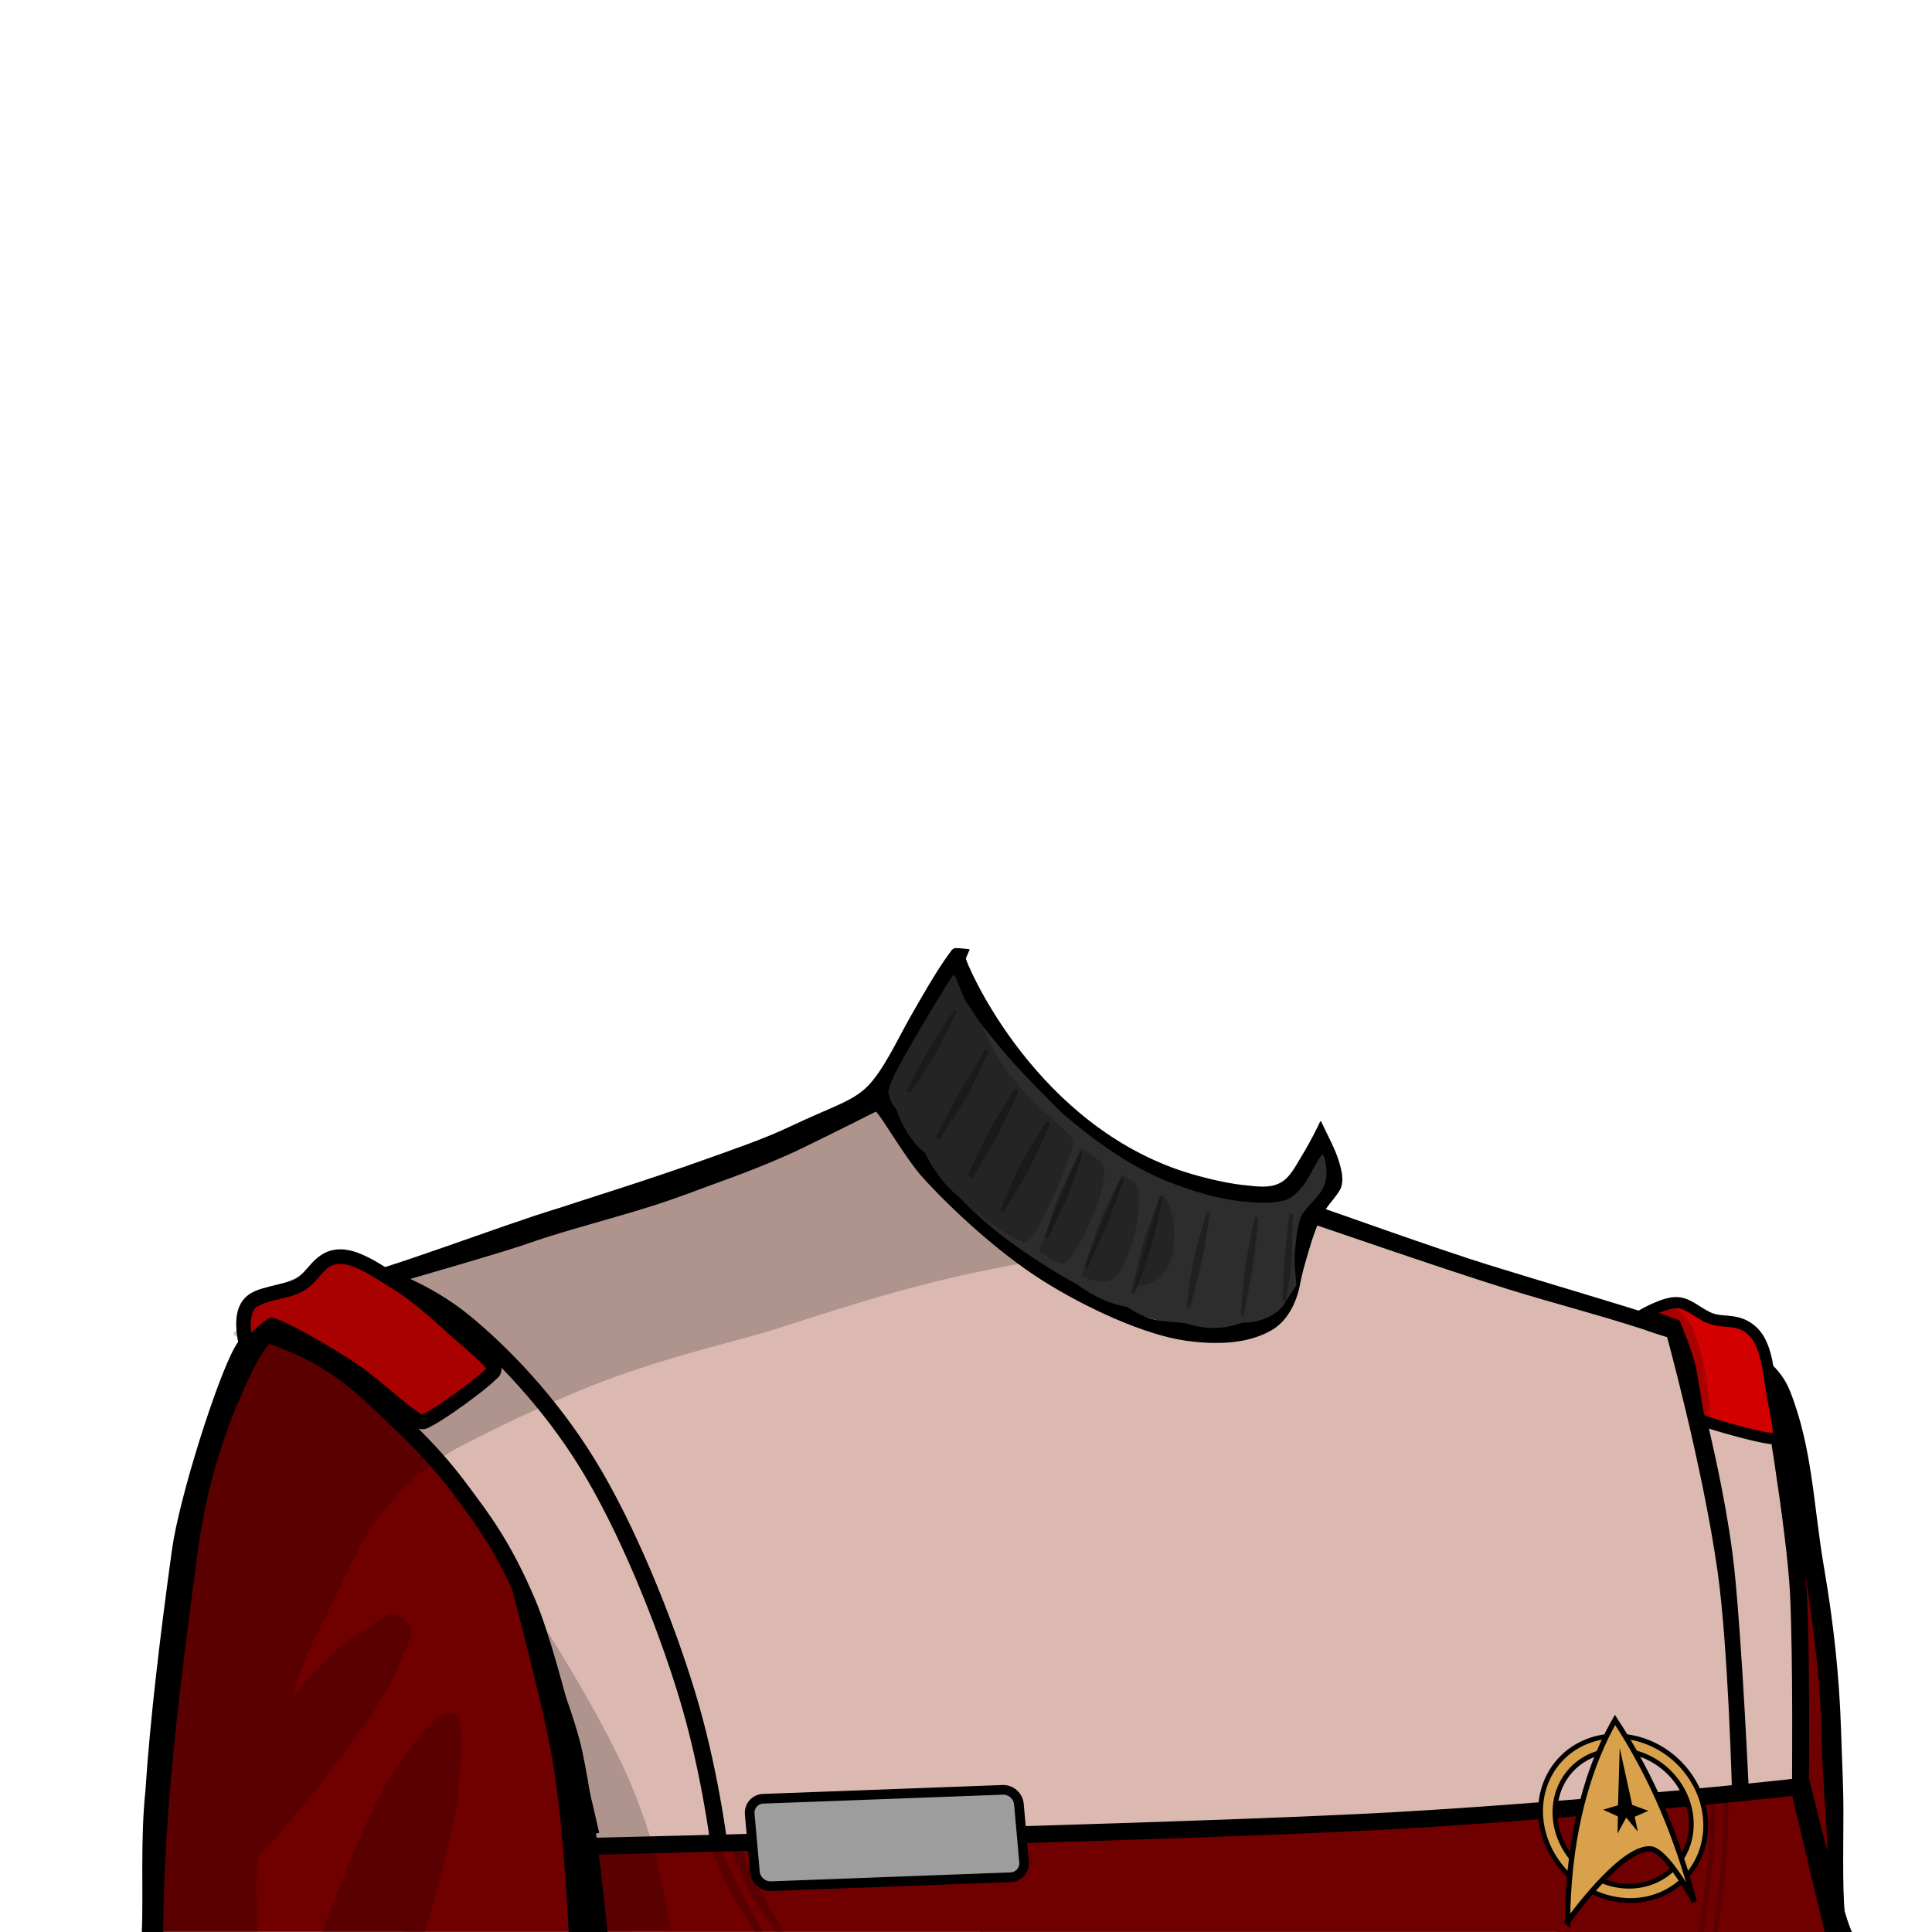 <?xml version="1.0" encoding="UTF-8" standalone="no"?>
<!-- Created with Inkscape (http://www.inkscape.org/) -->

<svg
   width="400"
   height="400"
   viewBox="0 0 400 400"
   version="1.1"
   id="svg1"
   xml:space="preserve"
   inkscape:version="1.3 (0e150ed, 2023-07-21)"
   sodipodi:docname="TwokAverageFemaleEnlisted.svg"
   xmlns:inkscape="http://www.inkscape.org/namespaces/inkscape"
   xmlns:sodipodi="http://sodipodi.sourceforge.net/DTD/sodipodi-0.dtd"
   xmlns="http://www.w3.org/2000/svg"
   xmlns:svg="http://www.w3.org/2000/svg"><sodipodi:namedview
     id="namedview1"
     pagecolor="#ffffff"
     bordercolor="#666666"
     borderopacity="1.0"
     inkscape:showpageshadow="2"
     inkscape:pageopacity="0.0"
     inkscape:pagecheckerboard="0"
     inkscape:deskcolor="#d1d1d1"
     inkscape:document-units="px"
     inkscape:zoom="2.595"
     inkscape:cx="199.80732"
     inkscape:cy="200"
     inkscape:window-width="2128"
     inkscape:window-height="1251"
     inkscape:window-x="2075"
     inkscape:window-y="25"
     inkscape:window-maximized="0"
     inkscape:current-layer="layer2"
     showgrid="false" /><defs
     id="defs1" /><g
     inkscape:groupmode="layer"
     id="layer2"
     inkscape:label="Uniform Variant"><path
       id="path283350"
       style="fill:#700000;fill-opacity:1;fill-rule:nonzero;stroke:none;stroke-width:1.333"
       d="m 181.266,224.948 c -1.276,1.232 -5.077,3.965 -6.292,4.488 -2.6,1.118 -10.234,3.495 -11.622,4.221 -8.608,4.501 -17.415,6.875 -31.688,15.058 -16.347,4.407 -44.528,13.603 -56.77,17.49 -12.242,3.887 -16.063,6.1 -19.564,8.227 -13.77,16.453 -14.431,36.594 -17.4,53.391 -2.121,11.892 -2.523,23.354 -4.053,37.848 -1.993,13.076 -2.627,24.691 -1.938,34.297 L 382.149,400 c -1.248,-5.104 -1.459,-10.174 -1.892,-12.342 -0.915,-4.576 0.356,-26.74 -1.867,-42.561 -2.125,-15.122 -3.418,-33.147 -10.938,-58.808 -0.264,-0.899 -9.517,-8.472 -11.933,-8.036 -2.394,0.432 -6.28,-1.426 -7.109,-1.847 -3.161,-1.608 -6.229,-1.873 -12.152,-4.085 -9.042,-3.377 -20.655,-7.454 -34.15,-11.209 -9.404,-3.537 -27.398,-7.139 -28.546,-9.415 -3.182,5.423 -3.911,6.634 -4.106,9.84 -1.039,2.986 -2.344,12.376 -9.927,14.239 -7.583,1.863 -9.863,2.773 -24.453,-1.886 -14.59,-4.659 -25.938,-15.176 -39.195,-26.105 -5.39,-9.473 -10.631,-12.323 -11.208,-15.24 -0.675,-2.333 -2.998,-5.649 -3.406,-7.596 z"
       sodipodi:nodetypes="cssczccccczsssssccczzczc" /><path
       style="fill:#dbb9b0;stroke:none;stroke-width:1px;stroke-linecap:butt;stroke-linejoin:miter;stroke-opacity:1;fill-opacity:1"
       d="m 119.759,381.892 136.653,-3.679 88.831,-5.314 27.249,-3.27 -0.272,-49.457 -2.18,-30.655 -1.362,-3.679 -27.249,-12.807 -56.678,-16.758 -13.624,-3.542 -1.499,5.586 -0.545,5.041 -0.409,4.36 -5.041,4.905 -9.128,3.406 -24.66,-4.087 -19.619,-11.989 -17.984,-16.758 -11.036,-16.077 -34.742,15.396 -37.74,12.534 -35.423,11.172 -9.81,4.496 -9.128,5.041 8.856,3.542 16.758,12.534 15.396,17.031 12.262,18.665 7.221,24.388 z"
       id="path17" /><path
       d="m 223.655,268.067 c 9.064,4.17 31.776,9.418 33.751,8.818 1.975,-0.6 4.951,-0.027 8.067,-3.933 3.116,-3.906 5.412,-10.802 4.024,-14.488 -1.388,-3.688 4.085,-9.514 4.085,-9.514 l 3.474,-6.216 -4.768,-8.012 -0.185,0.152 -3.812,10.873 -5.225,2.259 -3.297,-0.307 -3.199,-0.54 c -10.873,-1.412 -25.983,-10.591 -35.02,-17.228 -9.039,-6.637 -22.108,-29.155 -22.108,-29.155 l -1.279,-2.016 -1.172,1.039 -8.318,13.653 c -6.574,9.126 -6.095,15.037 -3.831,19.207 1.255,2.113 4.592,7.275 7.636,10.997 11.184,10.303 17.263,14.768 31.179,24.411 z"
       style="fill:#2d2d2d;fill-opacity:1;fill-rule:nonzero;stroke:none;stroke-width:1.333"
       id="path283406"
       sodipodi:nodetypes="czzccccccccccccccccc" /><path
       d="m 276.073,242.231 c 0.331,0.753 0.6,1.593 0.683,2.789 0.224,3.213 -1.1,3.249 -2.696,5.944 -2.387,4.032 -4.059,11.906 -5.525,16.314 -0.294,-2.989 -0.623,-5.882 -0.43,-8.153 0.196,-2.313 0.449,-4.564 1.104,-6.844 0.465,-1.623 3.623,-4.367 4.415,-5.741 1.599,-2.768 0.995,-5.079 0.372,-8.043 0.239,0.32 0.437,0.327 0.74,0.593 0.36,1.305 0.901,2.147 1.337,3.14"
       style="fill:#000000;fill-opacity:1;fill-rule:nonzero;stroke:none;stroke-width:1.333"
       id="path283442"
       sodipodi:nodetypes="cccccccccc" /><path
       id="path283466"
       style="fill:#000000;fill-opacity:1;fill-rule:nonzero;stroke:none;stroke-width:1.333"
       d="m 190.99,243.728 c 5.683,6.302 15.583,15.537 24.836,21.383 9.16,5.787 21.307,11.307 29.752,12.479 8.223,1.141 13.841,0.051 17.693,-2.189 5.423,-3.154 6.052,-10.603 6.052,-10.603 0,0 -1.068,1.331 -3.641,5.514 -1.988,2.492 -5.373,3.538 -8.421,3.527 -4.011,1.378 -7.269,1.552 -11.945,0.106 -3.353,-0.465 -7.05,0.073 -11.919,-3.339 -3.514,-0.633 -7.251,-2.233 -10.34,-4.683 -2.02,-1.062 -3.981,-2.186 -5.821,-3.348 -8.77,-5.54 -13.679,-9.468 -18.943,-15.008 -2.855,-2.103 -5.572,-6.247 -6.75,-8.84 -2.971,-2.265 -5.13,-6.374 -5.938,-9.033 -1.22,-1.351 -1.493,-2.471 -1.717,-3.861 0.175,-0.362 0.325,-1.319 1.371,-3.494 1.444,-3.004 8.833,-15.524 12.02,-20.438 0.7,0.144 0.813,0.933 1.045,1.549 0.444,1.173 0.91,2.335 1.398,3.488 1.864,2.637 2.304,3.791 4.537,6.473 5.26,6.738 9.894,11.263 15.535,16.969 7.519,6.396 14.981,11.703 23.771,14.926 4.121,1.512 8.538,2.826 12.896,3.344 4.817,0.495 6.635,0.492 9.238,-0.062 2.603,-0.554 4.791,-3.907 5.533,-5.383 0.742,-1.476 1.164,-2.057 1.908,-3.396 l 0.73,-0.879 1.516,3.473 0.258,4.094 c 0,0 -3.182,6.768 -2.496,5.771 l 2.027,-2.943 c 0.878,-1.028 2.195,-2.614 2.484,-3.486 0.282,-0.853 0.385,-1.917 0.055,-3.444 -0.612,-2.989 -1.73,-5.132 -3.095,-7.945 l -1.162,-2.395 c -0.305,0.392 -0.463,0.867 -0.682,1.307 -1.057,2.12 -2.217,4.26 -3.467,6.303 -1.177,1.928 -2.306,4.272 -4.373,5.293 -2.067,1.021 -4.115,0.775 -7.814,0.361 -3.699,-0.413 -9.71,-1.848 -14.152,-3.484 -30.022,-11.057 -43.181,-43.017 -43,-43.43 l 0.805,-1.838 c -0.273,-0.091 -1.849,-0.236 -2.225,-0.25 l -0.779,-0.029 c -0.264,0.062 -0.51,0.197 -0.713,0.398 -2.283,3.062 -4.299,6.4 -6.25,9.781 l -2.443,4.246 c -2.696,4.821 -5.456,10.781 -8.624,14.065 -3.168,3.284 -7.483,4.326 -16.039,8.4 -5.585,2.659 -11.952,4.801 -17.381,6.753 -12.108,4.355 -24.736,8.224 -30.362,10.107 -12.356,3.701 -36.801,13.255 -46.025,14.996 -3.576,1.581 -6.536,4.895 -10.012,5.521 -5.151,0.857 -9.432,5.066 -11.297,8.342 -3.672,6.451 -11.524,31.129 -13.018,41.938 -2.479,17.947 -4.574,35.575 -5.504,49.967 C 29.037,381.02 29.709,391.801 29.363,400 h 4.428 c 0.059,-25.923 4.053,-55.482 7.055,-78.102 2.221,-17.53 7.717,-30.28 10.922,-37.08 3.161,-6.707 5.848,-9.355 8.875,-9.373 6.303,-0.038 15.053,3.626 18.162,6.176 3.13,2.811 10.561,8.55 13.1,11.217 -3.599,-6.234 -7.082,-10.633 -12.031,-15.25 -5.483,-3.356 -9.016,-4.98 -9.895,-5.414 -1.581,-0.781 -0.77,-2.827 2.193,-4.129 0.377,-0.166 3.402,-0.549 5.236,-1.076 8.539,-2.455 27.934,-8.06 32.318,-9.652 7.056,-2.563 20.619,-5.918 28.881,-8.82 2.982,-1.048 5.832,-2.079 8.51,-3.101 2.157,-0.823 11.014,-3.819 19.143,-7.764 7.609,-3.694 15.042,-7.467 15.042,-7.467 0.702,0.113 6.036,9.515 9.688,13.565 z m 82.793,6.376 -1.783,3.374 c 0.593,0.154 26.205,9.073 40.18,13.419 9.379,2.916 17.788,5.014 28.16,8.357 2.169,0.846 7.446,2.39 8.285,2.592 3.733,0.899 16.235,5.358 18.044,10.074 1.944,6.002 6.081,29.981 7.534,40.568 1.453,10.588 2.913,20.889 2.887,31.492 0.297,8.524 1.096,17.047 1.393,25.57 1.371,5.604 3.457,10.289 3.457,10.289 -0.553,-4.432 -0.219,-17.994 -0.295,-22.785 -0.076,-4.791 -0.15,-5.173 -0.492,-15.285 -0.342,-10.112 -1.375,-20.84 -3.527,-33.35 -2.152,-12.509 -2.332,-24.56 -7.013,-36.395 -3.859,-9.755 -16.38,-12.039 -25.55,-14.857 -12.908,-4.101 -23.733,-7.219 -36.792,-11.257 -10.679,-3.302 -33.84,-11.647 -34.487,-11.808 z"
       sodipodi:nodetypes="ssssccccccsccccscccccccssccccscscscccsssccccccccssccccsccccsscccssscssscsccscssscccssssssc" /><path
       id="path21859"
       style="fill:#000000;fill-opacity:1;stroke:none;stroke-width:1px;stroke-linecap:butt;stroke-linejoin:miter;stroke-opacity:1"
       d="M 370.268 368.4 C 374.067 384.622 377.777 400 377.777 400 L 383.451 400 C 383.451 400 382.804 399.812 377.777 381.088 C 376.994 378.17 375.859 373.589 374.598 368.4 L 370.268 368.4 z " /><path
       id="path21908"
       style="color:#000000;fill:#000000;fill-opacity:0.3;-inkscape-stroke:none"
       d="m 266.971,251.305 c 0,0 -0.709,5.861 -0.959,8.884 -0.251,3.023 -0.503,9.211 -0.503,9.211 l 0.691,0.016 c 0,0 1.138,-6.037 1.235,-9.063 0.101,-3.179 0.229,-8.991 0.229,-8.991 z m -7.141,0.669 c 0,0 -1.541,7.212 -2.015,10.277 -0.474,3.065 -0.911,9.951 -0.911,9.951 l 0.514,0.179 c 0,0 1.425,-6.702 1.898,-9.767 0.474,-3.064 1.236,-10.542 1.236,-10.542 z m -9.977,-1.103 c 0,0 -1.977,6.599 -2.674,9.832 -0.697,3.232 -1.548,9.979 -1.548,9.979 l 0.743,0.169 c 0,0 1.726,-6.458 2.423,-9.69 0.697,-3.232 1.715,-10.16 1.715,-10.16 z m -9.676,-3.249 c 0,0 -2.526,6.742 -3.502,10.03 -0.975,3.287 -2.433,9.988 -2.433,9.988 l 0.706,0.152 c 0,0 2.414,-6.417 3.389,-9.705 0.975,-3.288 2.461,-10.272 2.461,-10.272 z m -8.077,-3.765 c 0,0 -2.808,5.327 -4.034,8.392 -1.226,3.065 -3.531,9.997 -3.531,9.997 l 0.645,0.282 c 0,0 3.139,-6.907 4.365,-9.971 1.226,-3.064 3.199,-8.457 3.199,-8.457 z m -8.515,-5.458 c 0,0 -2.865,5.765 -4.118,8.662 -1.254,2.897 -3.111,8.973 -3.111,8.973 l 0.622,0.335 c 0,0 2.683,-5.567 3.937,-8.465 1.254,-2.898 3.252,-9.089 3.252,-9.089 z m -6.826,-6.288 c 0,0 -3.797,5.716 -5.385,8.809 -1.588,3.093 -4.352,9.706 -4.352,9.706 l 0.609,0.452 c 0,0 3.805,-5.902 5.393,-8.994 1.588,-3.092 4.427,-9.561 4.427,-9.561 z m -6.642,-6.652 c 0,0 -3.561,5.437 -5.192,8.44 -1.632,3.003 -4.501,9.572 -4.501,9.572 l 0.852,0.426 c 0,0 3.553,-5.733 5.163,-8.744 1.61,-3.011 4.491,-9.31 4.491,-9.31 z m -6.121,-8.145 c 0,0 -3.506,5.701 -5.233,8.682 -1.728,2.981 -5.006,9.497 -5.006,9.497 l 0.644,0.544 c 0,0 4.903,-7.523 5.766,-9.013 0.864,-1.491 4.515,-9.25 4.515,-9.25 z m -6.4,-8.308 c 0,0 -3.584,5.391 -5.2,8.093 -1.616,2.702 -4.704,8.79 -4.704,8.79 l 0.694,0.401 c 0,0 3.515,-4.983 5.048,-7.685 1.533,-2.702 4.649,-9.115 4.649,-9.115 z"
       sodipodi:nodetypes="csccscccsccscccsccscccsccscccsccscccsccscccsccscccsccscccsccscccsccscc" /><path
       style="fill:#000000;fill-opacity:1;stroke:none;stroke-width:1px;stroke-linecap:butt;stroke-linejoin:miter;stroke-opacity:1"
       d="m 102.6,316.312 c 0,0 9.466,34.291 11.82,48.227 C 116.775,378.475 117.731,400 117.731,400 h 8.038 c 0,0 -2.183,-23.234 -5.201,-37.352 -3.018,-14.119 -17.967,-46.336 -17.967,-46.336 z"
       id="path24240"
       sodipodi:nodetypes="czcczc" /><path
       style="fill:#000000;fill-opacity:0.2;stroke:none;stroke-width:1px;stroke-linecap:butt;stroke-linejoin:miter;stroke-opacity:1"
       d="m 108.265,329.882 c 0,0 15.055,22.577 22.057,38.773 7.002,16.196 8.449,30.872 8.449,30.872 L 121.986,400 c 0,0 -6.147,-41.371 -6.147,-43.262 0,-1.891 -7.575,-26.856 -7.575,-26.856 z"
       id="path29511"
       sodipodi:nodetypes="czccsc" /><path
       style="fill:#d30000;stroke-width:0.529;fill-opacity:1"
       id="path1"
       d="" /><path
       style="fill:none;stroke:#000000;stroke-width:3.5;stroke-linecap:butt;stroke-linejoin:miter;stroke-dasharray:none;stroke-opacity:1"
       d="m 121.387,382.274 c 0,0 126.597,-2.969 168.401,-5.395 41.804,-2.426 82.466,-6.936 82.466,-6.936"
       id="path7"
       sodipodi:nodetypes="czc" /><path
       style="color:#000000;fill:#000000;-inkscape-stroke:none"
       d="m 348.482,275.316 -3.755,-0.071 c 0,0 7.736,27.864 10.894,50.199 2.216,15.669 2.993,46.244 2.993,46.244 l 3.5,-0.029 c 0,0 -1.353,-30.461 -2.999,-46.402 -2.216,-21.46 -10.633,-49.941 -10.633,-49.941 z m 19.046,10.26 -2.904,0.265 c 0,0 5.329,30.591 5.984,44.225 0.656,13.644 0.406,39.684 0.406,39.684 l 3.5,0.033 c 0,0 0.258,-25.986 -0.41,-39.885 -0.668,-13.908 -6.576,-44.322 -6.576,-44.322 z"
       id="path15"
       sodipodi:nodetypes="ccsccscccsccscc" /><path
       style="color:#000000;fill:#000000;-inkscape-stroke:none"
       d="m 79.92,262.779 -1.057,3.338 c 0,0 8.43,2.689 15.986,8.844 7.711,6.28 17.534,16.361 25.432,29.23 7.887,12.853 15.638,31.909 20.242,46.994 4.587,15.031 6.488,30.15 6.488,30.15 l 3.473,-0.436 c 0,0 -1.914,-15.338 -6.613,-30.736 -4.683,-15.344 -12.451,-34.513 -20.607,-47.805 -8.147,-13.276 -18.203,-23.596 -26.205,-30.113 -8.157,-6.643 -17.139,-9.467 -17.139,-9.467 z m -26.006,11.168 -1.014,3.35 c 12.612,3.819 18.89,9.133 24.916,14.854 6.084,5.775 10.699,10.089 15.746,16.812 5.145,6.855 9.102,11.98 14.094,23.748 2.409,5.679 5.718,17.68 8.35,28.121 2.632,10.441 4.633,19.398 4.633,19.398 l 3.416,-0.764 c 0,0 -2.011,-8.997 -4.656,-19.49 -2.645,-10.493 -5.877,-22.403 -8.52,-28.633 -5.112,-12.05 -9.384,-17.644 -14.518,-24.482 -5.231,-6.97 -10.061,-11.484 -16.135,-17.25 -6.131,-5.82 -13.133,-11.674 -26.312,-15.664 z"
       id="path16" /><g
       id="g24"><path
         style="fill:#d30000;fill-opacity:1;stroke:none;stroke-width:2.286;stroke-linecap:butt;stroke-linejoin:miter;stroke-dasharray:none;stroke-opacity:1"
         d="m 340.469,271.98 c 0,0 4.284,-2.431 6.846,-2.285 2.562,0.146 4.829,2.769 7.448,3.463 2.618,0.694 5.11,-0.111 7.893,2.253 2.783,2.364 3.364,7.386 3.986,11.813 0.622,4.427 1.28,10.522 1.28,10.522 l -15.842,-3.799 c 0,0 -1.38,-8.23 -2.33,-11.676 -0.949,-3.447 -2.883,-7.983 -2.883,-7.983 z"
         id="path9"
         sodipodi:nodetypes="czzzzcczcc" /><path
         style="color:#000000;fill:#000000;stroke-width:0.914;-inkscape-stroke:none"
         d="m 347.377,268.546 c -1.668,-0.095 -3.429,0.558 -4.885,1.175 -1.456,0.617 -2.577,1.255 -2.577,1.255 l -2.183,1.239 2.359,0.851 5.897,2.127 c 0.198,0.471 1.81,4.268 2.67,7.387 0.435,1.577 0.858,4.396 1.238,6.838 0.19,1.221 0.373,2.351 0.558,3.242 0.093,0.446 0.182,0.829 0.293,1.165 0.055,0.168 0.113,0.323 0.201,0.493 0.088,0.17 0.177,0.379 0.525,0.603 0.247,0.159 0.319,0.164 0.484,0.228 0.165,0.064 0.363,0.134 0.6,0.216 0.475,0.162 1.1,0.364 1.832,0.59 1.464,0.451 3.353,0.999 5.252,1.507 1.899,0.508 3.804,0.976 5.327,1.266 0.761,0.145 1.423,0.246 1.98,0.282 0.279,0.018 0.529,0.023 0.794,-0.009 0.265,-0.032 0.588,-0.029 0.992,-0.449 0.712,-0.74 0.609,-1.473 0.574,-2.258 -0.035,-0.785 -0.174,-1.687 -0.353,-2.689 -0.358,-2.005 -0.889,-4.394 -1.191,-6.54 -0.619,-4.405 -1.051,-9.705 -4.382,-12.535 -1.568,-1.332 -3.17,-1.814 -4.583,-2.011 -1.413,-0.197 -2.632,-0.177 -3.753,-0.474 -1.048,-0.278 -2.196,-1.027 -3.435,-1.803 -1.239,-0.776 -2.593,-1.602 -4.235,-1.695 z m -0.123,2.3 c 0.92,0.053 1.979,0.61 3.169,1.355 1.19,0.745 2.484,1.656 4.054,2.072 1.498,0.397 2.834,0.361 4.017,0.526 1.183,0.165 2.219,0.462 3.434,1.494 2.235,1.899 2.965,6.645 3.59,11.093 0.32,2.281 0.862,4.7 1.205,6.624 0.172,0.962 0.292,1.804 0.318,2.385 0.007,0.147 -0.017,0.201 -0.031,0.302 -0.393,-0.03 -0.95,-0.106 -1.628,-0.235 -1.423,-0.271 -3.297,-0.729 -5.166,-1.229 -1.868,-0.5 -3.737,-1.042 -5.171,-1.484 -0.717,-0.221 -1.328,-0.418 -1.768,-0.568 -0.167,-0.057 -0.281,-0.099 -0.393,-0.141 -0.06,-0.191 -0.134,-0.479 -0.212,-0.853 -0.166,-0.8 -0.346,-1.914 -0.535,-3.127 -0.378,-2.426 -0.781,-5.23 -1.296,-7.099 -0.988,-3.585 -2.933,-8.129 -2.933,-8.129 l -0.197,-0.462 -4.277,-1.542 c 1.315,-0.55 2.94,-1.033 3.819,-0.983 z"
         id="path8" /><path
         style="fill:#000000;fill-opacity:0.2;stroke:none;stroke-width:0.914px;stroke-linecap:butt;stroke-linejoin:miter;stroke-opacity:1"
         d="m 346.773,274.369 -6.042,-2.368 2.955,-1.893 2.227,-0.44 c 0,0 3.491,2.948 4.499,5.267 1.008,2.32 2.046,5.892 2.625,9.03 0.579,3.138 1.133,10.153 1.133,10.153 l -2.413,-0.555 c 0,0 -1.701,-8.509 -1.698,-9.666 0.003,-1.157 -3.288,-9.53 -3.288,-9.53 z"
         id="path10"
         sodipodi:nodetypes="cccczzccscc" /></g><g
       id="g23"><path
         style="fill:#d30000;fill-opacity:1;stroke:none;stroke-width:3;stroke-linecap:butt;stroke-linejoin:miter;stroke-dasharray:none;stroke-opacity:1"
         d="m 50.746,277.337 c 0,0 -1.13,-4.759 0.741,-7.218 1.871,-2.459 7.46,-2.402 10.509,-4.102 3.049,-1.7 3.89,-5.356 7.722,-5.812 3.832,-0.456 8.297,2.896 12.378,5.357 4.081,2.461 8.425,6.41 11.776,9.464 3.351,3.053 8.898,7.269 8.419,8.683 -0.479,1.414 -13.131,10.648 -14.874,10.694 -1.743,0.047 -9.104,-7.125 -14.009,-10.514 C 68.503,280.5 57.99,274.109 57.99,274.109 Z"
         id="path5"
         sodipodi:nodetypes="czzzzzzzzcc" /><path
         style="color:#000000;fill:#000000;-inkscape-stroke:none"
         d="m 69.54,258.716 c -2.37,0.282 -3.946,1.656 -5.09,2.922 -1.145,1.266 -2.009,2.414 -3.185,3.07 -1.178,0.657 -3.26,1.1 -5.332,1.62 -2.072,0.521 -4.265,1.076 -5.64,2.883 -1.306,1.716 -1.431,3.827 -1.377,5.487 0.054,1.66 0.371,2.984 0.371,2.984 l 0.417,1.76 1.652,-0.735 5.419,-3.992 c 0.831,0.506 11.179,7.23 15.781,10.409 2.334,1.613 5.397,4.241 8.086,6.467 1.344,1.113 2.596,2.124 3.672,2.888 0.538,0.382 1.029,0.703 1.506,0.953 0.476,0.25 0.891,0.492 1.637,0.472 0.855,-0.023 1.179,-0.285 1.758,-0.578 0.579,-0.293 1.244,-0.679 1.986,-1.14 1.485,-0.923 3.265,-2.141 5.007,-3.402 1.742,-1.261 3.441,-2.563 4.761,-3.661 0.66,-0.549 1.224,-1.044 1.668,-1.48 0.444,-0.436 0.772,-0.56 1.074,-1.452 0.237,-0.701 0.061,-1.294 -0.133,-1.738 -0.194,-0.443 -0.451,-0.815 -0.75,-1.196 -0.6,-0.762 -1.393,-1.546 -2.292,-2.377 -1.8,-1.662 -4.028,-3.482 -5.653,-4.963 -3.352,-3.054 -7.727,-7.055 -12.013,-9.639 -1.99,-1.2 -4.146,-2.671 -6.367,-3.819 -2.221,-1.149 -4.551,-2.03 -6.963,-1.743 z m 0.354,2.98 c 1.42,-0.169 3.241,0.398 5.23,1.427 1.989,1.029 4.105,2.465 6.196,3.726 3.877,2.338 8.19,6.234 11.541,9.286 1.726,1.573 3.948,3.387 5.64,4.95 0.846,0.781 1.56,1.507 1.97,2.029 0.108,0.137 0.128,0.189 0.189,0.286 -0.071,0.104 0.005,-0.025 -0.124,0.102 -0.346,0.34 -0.864,0.799 -1.484,1.315 -1.242,1.033 -2.904,2.307 -4.602,3.536 -1.698,1.23 -3.439,2.418 -4.831,3.284 -0.696,0.433 -1.309,0.786 -1.758,1.013 -0.449,0.227 -0.902,0.266 -0.483,0.254 0.31,-0.008 0.116,0.019 -0.163,-0.128 -0.279,-0.147 -0.688,-0.405 -1.162,-0.742 -0.948,-0.673 -2.171,-1.657 -3.498,-2.755 -2.654,-2.196 -5.723,-4.847 -8.294,-6.624 -5.005,-3.457 -16.919,-10.335 -18.296,-9.818 -1.377,0.518 -3.928,3.135 -3.928,3.135 -0.026,-0.266 -0.114,-1.067 -0.124,-1.371 -0.043,-1.335 0.202,-2.831 0.767,-3.574 0.496,-0.652 2.033,-1.299 3.986,-1.79 1.953,-0.491 4.188,-0.868 6.059,-1.911 1.873,-1.044 2.954,-2.574 3.95,-3.675 0.996,-1.101 1.757,-1.782 3.219,-1.956 z"
         id="path4"
         sodipodi:nodetypes="ssssssccccssssscssssssssssssssssssscssssscsssszccssssss" /></g><path
       id="path283456"
       style="display:inline;opacity:0.2;fill:#000000;fill-opacity:1;fill-rule:nonzero;stroke:none;stroke-width:1.333"
       d="m 198.27,198.578 c -5.871,7.582 -9.131,13.072 -12.942,20.694 -2.587,4.988 -8.511,9.588 -10.261,10.44 -1.456,0.71 -7.921,4.292 -10.386,5.328 -13.208,5.553 -71.795,25.456 -83.555,29.212 -0.74,0.236 -4.019,-2.376 -6.637,-3.334 -2.262,-0.828 -4.986,-1.029 -6.949,0.199 -1.485,0.929 -13.945,7.333 -15.551,8.136 -1.451,0.726 -0.627,5.071 -1.269,5.355 -6.939,2.888 3.79,1.852 0.886,4.459 -9.816,11.622 -6.08,17.552 -10.976,36.053 -3.949,17.256 -5.046,35.594 -6.633,50.428 -1.108,6.505 -0.997,8.399 -2.473,17.393 0.118,5.331 -0.859,8.657 -0.283,11.867 l 0.24,0.479 c 0.447,2.493 1.181,2.085 1.541,4.68 h 20.166 c 0.196,-3.433 -0.167,-7.002 -0.09,-10.297 0.042,-1.774 0.235,-3.53 0.482,-5.281 0.404,-0.464 0.823,-0.934 1.264,-1.41 7.255,-7.835 23.254,-27.691 26.951,-36.406 3.697,-8.715 4.564,-8.992 1.891,-11.348 -2.673,-2.355 -3.583,-0.757 -9.455,2.836 -3.628,2.22 -8.837,7.531 -13.672,13.014 1.147,-3.628 2.456,-7.188 3.973,-10.648 5.683,-10.92 7.045,-14.963 12.229,-24.254 8.062,-9.835 8.68,-10.665 17.275,-16.047 9.831,-5.058 15.434,-7.809 26.709,-12.521 16.215,-6.638 32.369,-9.98 40.027,-12.486 14.941,-4.889 26.387,-8.362 37.93,-10.966 6.58,-1.484 15.66,-3.136 15.66,-3.136 0,0 -4.665,-2.788 -12.878,-10.618 3.89,3.128 8.864,6.729 10.886,6.85 2.102,0.126 10.148,-19.062 9.845,-20.812 -0.303,-1.75 -4.642,-4.835 -6.65,-6.814 -8.344,-8.224 -11.492,-13.09 -15.242,-26.775 z m 25.654,38.996 -8.891,21.371 c 2.462,1.759 4.435,2.902 5.291,2.584 2.648,-0.991 10.236,-17.37 7.781,-20.619 -0.899,-1.191 -2.558,-1.937 -4.182,-3.336 z m 8.369,5.57 -8.463,21.055 c 2.268,1.092 4.331,1.483 6.217,0.768 2.976,-1.13 7.33,-14.378 5.285,-19.586 -0.292,-0.744 -1.587,-1.101 -3.039,-2.236 z m 8.025,4.119 -5.324,18.99 c 4.692,-0.183 6.587,-2.904 7.549,-5.693 0.816,-2.365 1.196,-11.296 -2.225,-13.297 z M 93.066,354.637 c -2.814,-0.078 -6.611,5.147 -11.551,12.051 C 76.246,374.051 66.666,400 66.666,400 h 21.277 c 0,0 6.296,-20.767 6.926,-28.617 0.63,-7.85 1.61,-15.804 -1.252,-16.658 -0.179,-0.053 -0.363,-0.083 -0.551,-0.088 z"
       sodipodi:nodetypes="cssssssscccccccccccsssscccccssccssscccccscccsscccsccsccsscc" /><path
       style="color:#000000;fill:#000000;fill-opacity:0.2;-inkscape-stroke:none"
       d="m 153.271,381.852 -1.9,0.625 c 0,0 0.547,1.66 1.25,3.574 0.703,1.914 1.516,4.027 2.256,5.223 1.117,1.805 5.73,8.727 5.73,8.727 h 1.684 c 0,0 -4.641,-8.046 -5.713,-9.777 -0.498,-0.805 -1.39,-2.984 -2.08,-4.861 -0.69,-1.877 -1.227,-3.51 -1.227,-3.51 z m -4.111,0.348 -1.854,0.748 c 0,0 2.07,5.135 3.576,8.115 1.515,2.999 5.352,8.938 5.352,8.938 h 1.711 c 0,0 -3.866,-7.048 -5.277,-9.84 -1.42,-2.81 -3.508,-7.961 -3.508,-7.961 z"
       id="path19"
       sodipodi:nodetypes="ccssccsscccsccsc" /><path
       id="rect7"
       style="fill:#9d9d9d;fill-rule:evenodd;stroke:#000000;stroke-width:2;stroke-linecap:round;stroke-miterlimit:10"
       d="m 158.022,372.413 49.58,-1.846 c 1.703,-0.063 3.198,1.259 3.351,2.966 l 1.069,11.938 c 0.153,1.707 -1.095,3.132 -2.799,3.195 l -49.58,1.846 c -1.703,0.063 -3.198,-1.26 -3.351,-2.966 L 155.223,375.608 c -0.153,-1.707 1.095,-3.132 2.799,-3.195 z" /><path
       style="color:#000000;fill:#000000;fill-opacity:0.2;-inkscape-stroke:none"
       d="m 356.919,372.773 c 0,0 -0.204,8.932 -0.576,13.408 C 355.97,390.657 354.659,400 354.659,400 h 0.99 c 0,0 1.31,-9.178 1.689,-13.734 0.379,-4.555 0.58,-13.471 0.58,-13.471 z m -2.697,0.43 c 0,0 -0.225,7.835 -0.625,12.252 -0.399,4.41 -1.875,14.545 -1.875,14.545 h 0.988 c 0,0 1.476,-9.958 1.883,-14.453 0.406,-4.488 0.627,-12.314 0.627,-12.314 z"
       id="path21"
       sodipodi:nodetypes="csccscccsccscc" /><g
       id="g22"><path
         id="path39671"
         style="fill:#d9a14b;fill-opacity:1;stroke:#000000;stroke-width:1;stroke-miterlimit:9;stroke-dasharray:none;stroke-opacity:1"
         d="m 334.563,359.426 a 17.791,16.301 43.748 0 0 -15.54,17.03 17.791,16.301 43.748 0 0 18.52,17.03 17.791,16.301 43.748 0 0 15.54,-17.03 17.791,16.301 43.748 0 0 -18.52,-17.03 z m 0.26,2.975 a 14.683,13.454 43.748 0 1 15.284,14.055 14.683,13.454 43.748 0 1 -12.825,14.056 14.683,13.454 43.748 0 1 -15.285,-14.056 14.683,13.454 43.748 0 1 12.826,-14.055 z" /><path
         style="fill:#d9a14b;fill-opacity:1;stroke:#000000;stroke-width:1.1;stroke-linecap:butt;stroke-linejoin:miter;stroke-dasharray:none;stroke-opacity:1"
         d="m 324.535,397.902 c 0.107,-14.94 2.998,-29.804 9.842,-41.813 7.716,11.777 12.78,24.095 16.408,37.647 0,0 -5.768,-10.917 -9.213,-10.955 -6.158,-0.192 -17.038,15.12 -17.038,15.12 z"
         id="path39673"
         sodipodi:nodetypes="ccccc" /><path
         style="fill:#000000;fill-opacity:1;stroke:none;stroke-width:0.469px;stroke-linecap:butt;stroke-linejoin:miter;stroke-opacity:1"
         d="m 334.997,373.756 0.349,-11.88 2.576,11.803 3.348,1.234 -2.824,1.234 0.656,3.086 -2.417,-2.932 -1.793,3.317 0.075,-3.549 -3.053,-1.389 z"
         id="path39675" /></g></g></svg>
